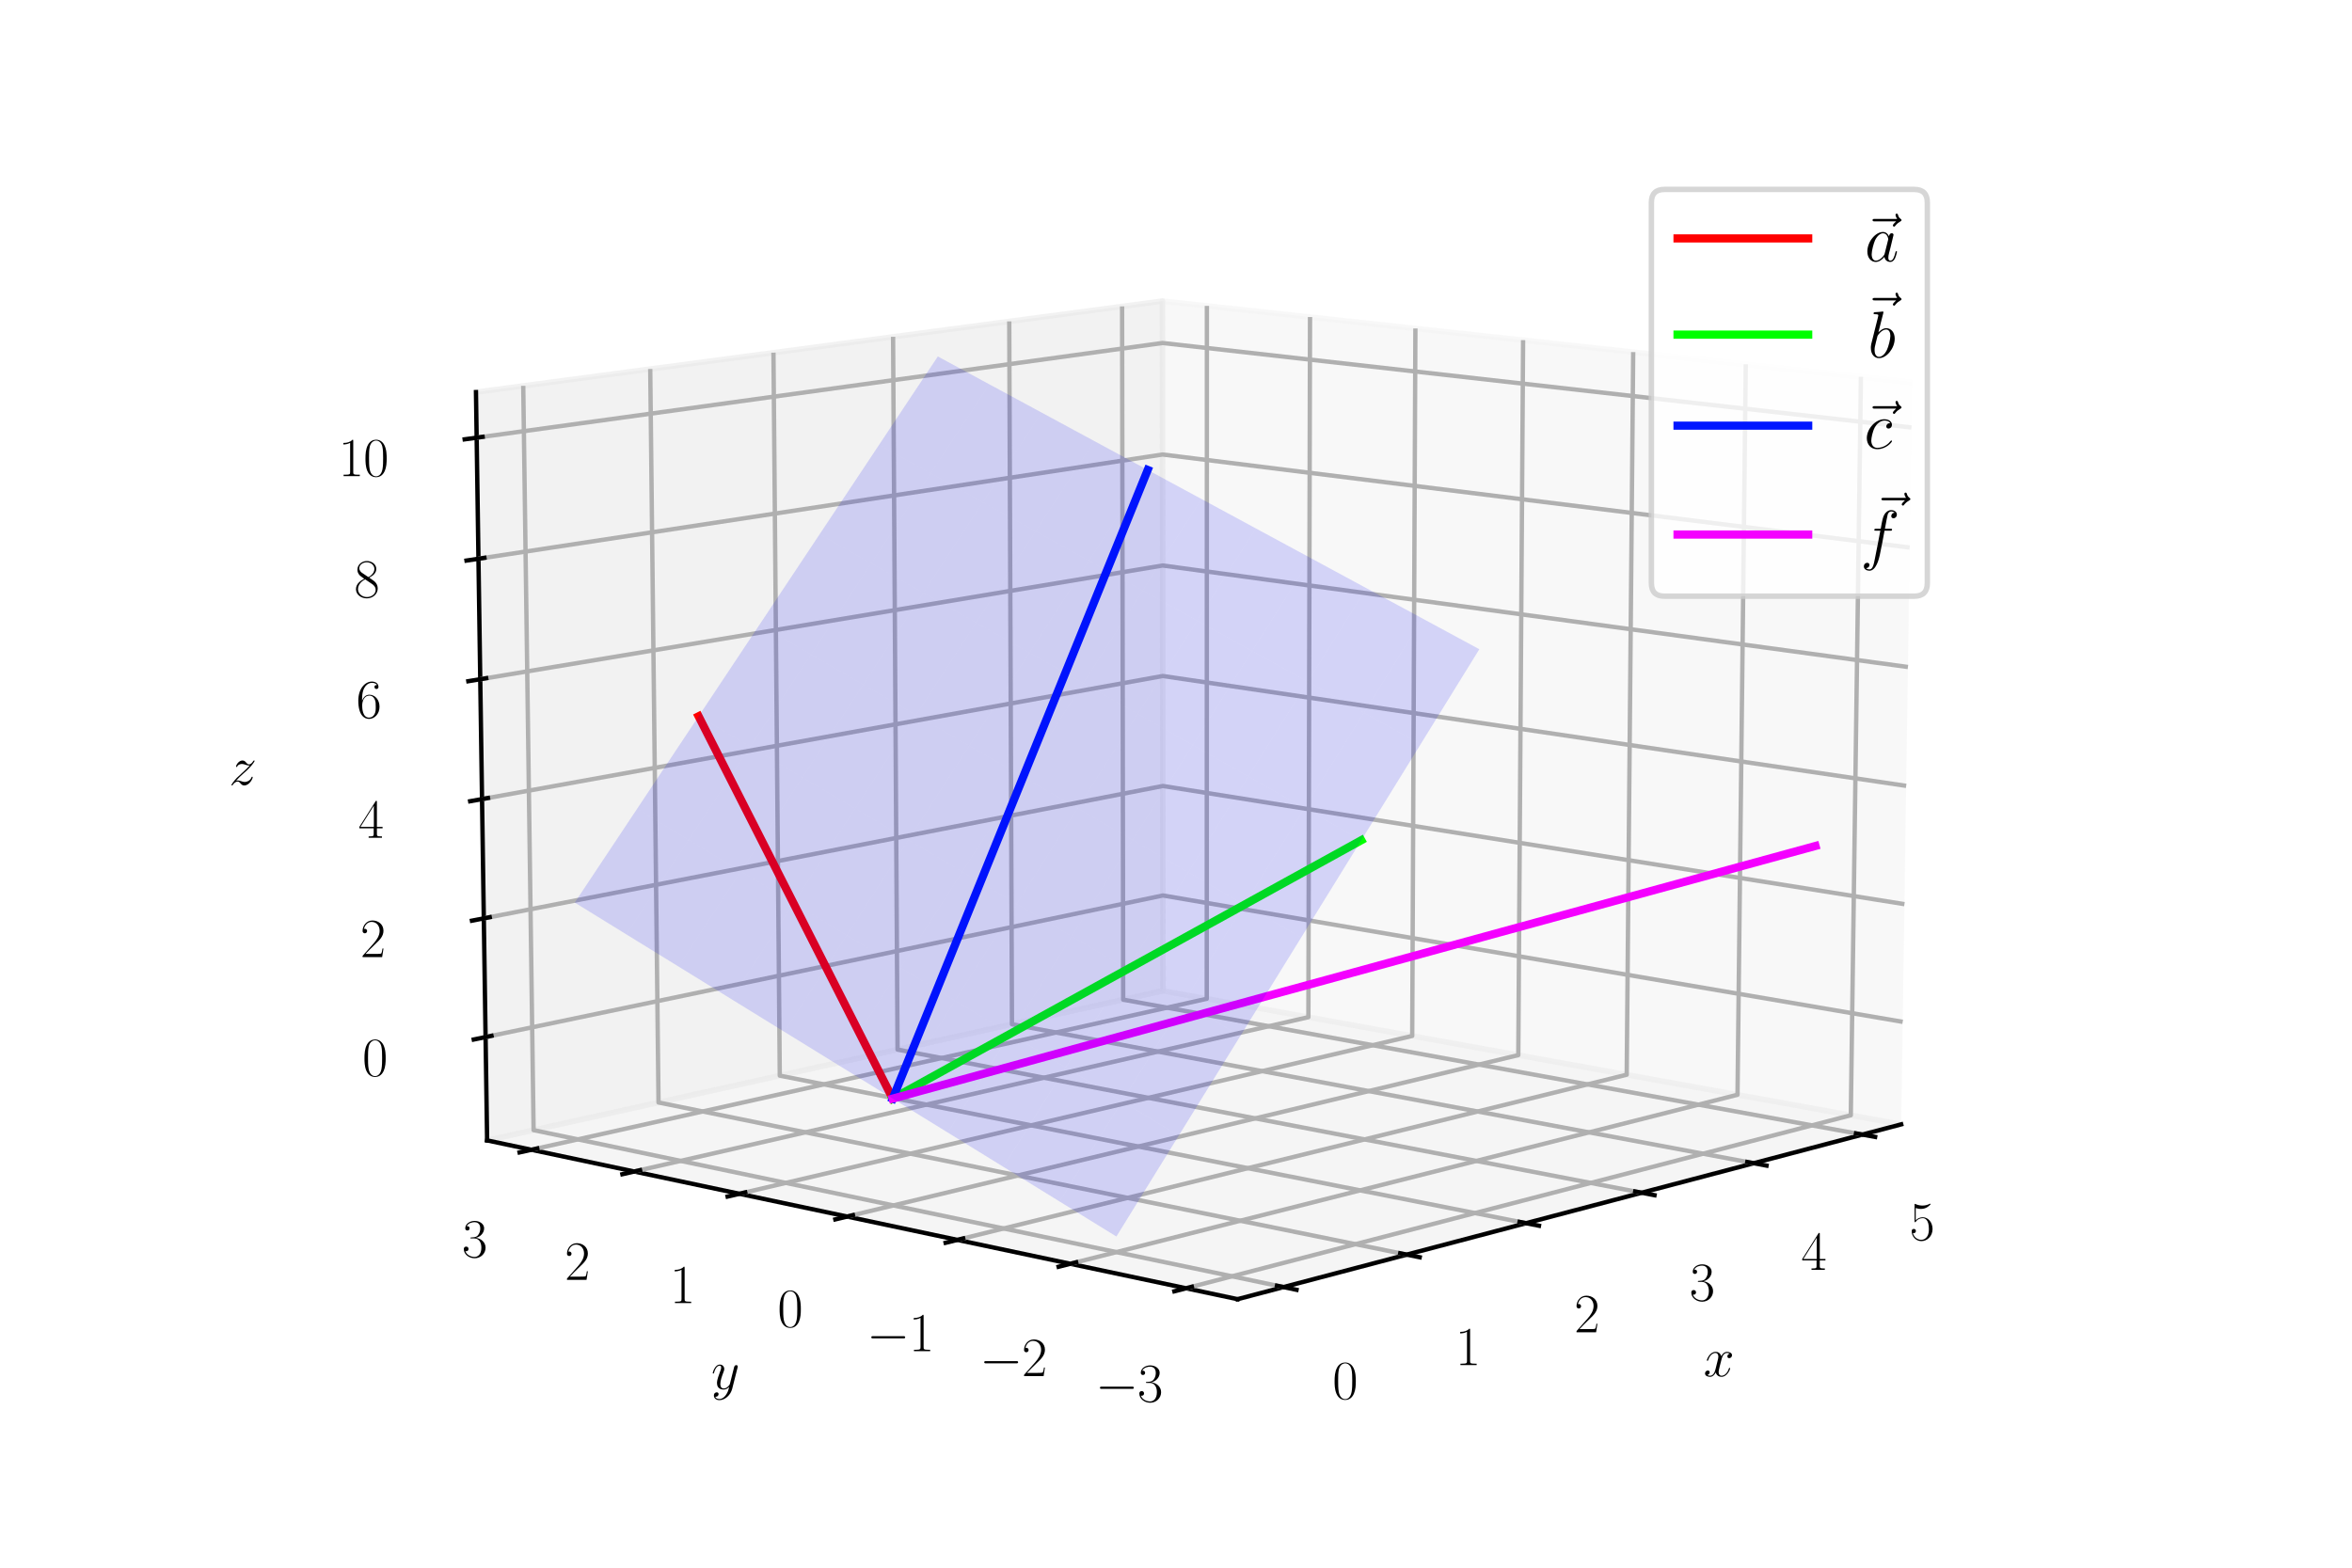 <?xml version="1.0" encoding="utf-8" standalone="no"?>
<!DOCTYPE svg PUBLIC "-//W3C//DTD SVG 1.1//EN"
  "http://www.w3.org/Graphics/SVG/1.1/DTD/svg11.dtd">
<svg xmlns:xlink="http://www.w3.org/1999/xlink" width="432pt" height="288pt" viewBox="0 0 432 288" xmlns="http://www.w3.org/2000/svg" version="1.1">
 <defs>
  <style type="text/css">*{stroke-linejoin: round; stroke-linecap: butt}</style>
 </defs>
 <g id="figure_1">
  <g id="patch_1">
   <path d="M 0 288 
L 432 288 
L 432 0 
L 0 0 
z
" style="fill: #ffffff"/>
  </g>
  <g id="patch_2">
   <path d="M 72 288 
L 360 288 
L 360 0 
L 72 0 
z
" style="fill: #ffffff"/>
  </g>
  <g id="pane3d_1">
   <g id="patch_3">
    <path d="M 349.196 206.556 
L 213.603 182.03 
L 213.512 55.304 
L 351.207 70.236 
" style="fill: #f2f2f2; opacity: 0.5; stroke: #f2f2f2; stroke-linejoin: miter"/>
   </g>
  </g>
  <g id="pane3d_2">
   <g id="patch_4">
    <path d="M 89.47 209.504 
L 213.603 182.03 
L 213.512 55.304 
L 87.423 72.034 
" style="fill: #e6e6e6; opacity: 0.5; stroke: #e6e6e6; stroke-linejoin: miter"/>
   </g>
  </g>
  <g id="pane3d_3">
   <g id="patch_5">
    <path d="M 227.307 238.671 
L 349.196 206.556 
L 213.603 182.03 
L 89.47 209.504 
" style="fill: #ececec; opacity: 0.5; stroke: #ececec; stroke-linejoin: miter"/>
   </g>
  </g>
  <g id="axis3d_1">
   <g id="line2d_1">
    <path d="M 349.196 206.556 
L 227.307 238.671 
" style="fill: none; stroke: #000000; stroke-width: 0.8; stroke-linecap: square"/>
   </g>
   <g id="text_1">
    <!-- $x$ -->
    <g transform="translate(312.884 252.837)scale(0.1 -0.1)">
     <defs>
      <path id="CMMI12-78" d="M 3034 2606 
C 2829 2567 2752 2414 2752 2293 
C 2752 2139 2874 2088 2963 2088 
C 3155 2088 3290 2254 3290 2427 
C 3290 2695 2982 2816 2714 2816 
C 2323 2816 2106 2433 2048 2312 
C 1901 2816 1504 2816 1389 2816 
C 736 2816 390 1980 390 1839 
C 390 1814 416 1782 461 1782 
C 512 1782 525 1820 538 1846 
C 755 2555 1184 2689 1370 2689 
C 1658 2689 1715 2420 1715 2267 
C 1715 2127 1677 1980 1600 1673 
L 1382 798 
C 1286 415 1101 64 762 64 
C 730 64 570 64 435 147 
C 666 192 717 383 717 460 
C 717 588 621 664 499 664 
C 346 664 179 530 179 326 
C 179 57 480 -64 755 -64 
C 1062 -64 1280 179 1414 441 
C 1517 64 1837 -64 2074 -64 
C 2726 -64 3072 773 3072 913 
C 3072 945 3046 971 3008 971 
C 2950 971 2944 939 2925 888 
C 2752 326 2381 64 2093 64 
C 1869 64 1747 230 1747 492 
C 1747 632 1773 734 1875 1156 
L 2099 2024 
C 2195 2408 2413 2689 2707 2689 
C 2720 2689 2899 2689 3034 2606 
z
" transform="scale(0.016)"/>
     </defs>
     <use xlink:href="#CMMI12-78" transform="scale(0.996)"/>
    </g>
   </g>
   <g id="Line3DCollection_1">
    <path d="M 235.743 236.448 
L 98.008 207.615 
L 96.106 70.882 
" style="fill: none; stroke: #b0b0b0; stroke-width: 0.8"/>
    <path d="M 258.376 230.485 
L 120.952 202.536 
L 119.431 67.787 
" style="fill: none; stroke: #b0b0b0; stroke-width: 0.8"/>
    <path d="M 280.292 224.71 
L 143.225 197.607 
L 142.064 64.784 
" style="fill: none; stroke: #b0b0b0; stroke-width: 0.8"/>
    <path d="M 301.526 219.116 
L 164.856 192.819 
L 164.034 61.869 
" style="fill: none; stroke: #b0b0b0; stroke-width: 0.8"/>
    <path d="M 322.108 213.693 
L 185.871 188.168 
L 185.371 59.038 
" style="fill: none; stroke: #b0b0b0; stroke-width: 0.8"/>
    <path d="M 342.068 208.434 
L 206.297 183.647 
L 206.1 56.288 
" style="fill: none; stroke: #b0b0b0; stroke-width: 0.8"/>
   </g>
   <g id="xtick_1">
    <g id="line2d_2">
     <path d="M 234.549 236.198 
L 238.136 236.949 
" style="fill: none; stroke: #000000; stroke-width: 0.8; stroke-linecap: square"/>
    </g>
    <g id="text_2">
     <!-- $\mathdefault{0}$ -->
     <g transform="translate(244.742 256.989)scale(0.1 -0.1)">
      <defs>
       <path id="CMR17-30" d="M 2688 2025 
C 2688 2416 2682 3080 2413 3591 
C 2176 4039 1798 4198 1466 4198 
C 1158 4198 768 4058 525 3597 
C 269 3118 243 2524 243 2025 
C 243 1661 250 1106 448 619 
C 723 -39 1216 -128 1466 -128 
C 1760 -128 2208 -7 2470 600 
C 2662 1042 2688 1559 2688 2025 
z
M 1466 -26 
C 1056 -26 813 325 723 812 
C 653 1188 653 1738 653 2096 
C 653 2588 653 2997 736 3387 
C 858 3929 1216 4096 1466 4096 
C 1728 4096 2067 3923 2189 3400 
C 2272 3036 2278 2607 2278 2096 
C 2278 1680 2278 1169 2202 792 
C 2067 95 1690 -26 1466 -26 
z
" transform="scale(0.016)"/>
      </defs>
      <use xlink:href="#CMR17-30" transform="scale(0.996)"/>
     </g>
    </g>
   </g>
   <g id="xtick_2">
    <g id="line2d_3">
     <path d="M 257.186 230.243 
L 260.76 230.97 
" style="fill: none; stroke: #000000; stroke-width: 0.8; stroke-linecap: square"/>
    </g>
    <g id="text_3">
     <!-- $\mathdefault{1}$ -->
     <g transform="translate(267.305 250.775)scale(0.1 -0.1)">
      <defs>
       <path id="CMR17-31" d="M 1702 4058 
C 1702 4192 1696 4192 1606 4192 
C 1357 3916 979 3827 621 3827 
C 602 3827 570 3827 563 3808 
C 557 3795 557 3782 557 3648 
C 755 3648 1088 3686 1344 3839 
L 1344 461 
C 1344 236 1331 160 781 160 
L 589 160 
L 589 0 
C 896 0 1216 0 1523 0 
C 1830 0 2150 0 2458 0 
L 2458 160 
L 2266 160 
C 1715 160 1702 230 1702 458 
L 1702 4058 
z
" transform="scale(0.016)"/>
      </defs>
      <use xlink:href="#CMR17-31" transform="scale(0.996)"/>
     </g>
    </g>
   </g>
   <g id="xtick_3">
    <g id="line2d_4">
     <path d="M 279.107 224.476 
L 282.668 225.18 
" style="fill: none; stroke: #000000; stroke-width: 0.8; stroke-linecap: square"/>
    </g>
    <g id="text_4">
     <!-- $\mathdefault{2}$ -->
     <g transform="translate(289.15 244.759)scale(0.1 -0.1)">
      <defs>
       <path id="CMR17-32" d="M 2669 989 
L 2554 989 
C 2490 536 2438 459 2413 420 
C 2381 369 1920 369 1830 369 
L 602 369 
C 832 619 1280 1072 1824 1597 
C 2214 1967 2669 2402 2669 3035 
C 2669 3790 2067 4224 1395 4224 
C 691 4224 262 3604 262 3030 
C 262 2780 448 2748 525 2748 
C 589 2748 781 2787 781 3010 
C 781 3207 614 3264 525 3264 
C 486 3264 448 3258 422 3245 
C 544 3790 915 4058 1306 4058 
C 1862 4058 2227 3617 2227 3035 
C 2227 2479 1901 2000 1536 1584 
L 262 146 
L 262 0 
L 2515 0 
L 2669 989 
z
" transform="scale(0.016)"/>
      </defs>
      <use xlink:href="#CMR17-32" transform="scale(0.996)"/>
     </g>
    </g>
   </g>
   <g id="xtick_4">
    <g id="line2d_5">
     <path d="M 300.345 218.889 
L 303.891 219.571 
" style="fill: none; stroke: #000000; stroke-width: 0.8; stroke-linecap: square"/>
    </g>
    <g id="text_5">
     <!-- $\mathdefault{3}$ -->
     <g transform="translate(310.312 238.931)scale(0.1 -0.1)">
      <defs>
       <path id="CMR17-33" d="M 1414 2157 
C 1984 2157 2234 1662 2234 1090 
C 2234 320 1824 25 1453 25 
C 1114 25 563 194 390 693 
C 422 680 454 680 486 680 
C 640 680 755 782 755 948 
C 755 1133 614 1216 486 1216 
C 378 1216 211 1165 211 926 
C 211 335 787 -128 1466 -128 
C 2176 -128 2720 430 2720 1085 
C 2720 1707 2208 2157 1600 2227 
C 2086 2328 2554 2756 2554 3329 
C 2554 3820 2048 4179 1472 4179 
C 890 4179 378 3829 378 3329 
C 378 3110 544 3072 627 3072 
C 762 3072 877 3155 877 3321 
C 877 3486 762 3569 627 3569 
C 602 3569 570 3569 544 3557 
C 730 3959 1235 4032 1459 4032 
C 1683 4032 2106 3925 2106 3320 
C 2106 3143 2080 2828 1862 2550 
C 1670 2304 1453 2304 1242 2284 
C 1210 2284 1062 2269 1037 2269 
C 992 2263 966 2257 966 2208 
C 966 2163 973 2157 1101 2157 
L 1414 2157 
z
" transform="scale(0.016)"/>
      </defs>
      <use xlink:href="#CMR17-33" transform="scale(0.996)"/>
     </g>
    </g>
   </g>
   <g id="xtick_5">
    <g id="line2d_6">
     <path d="M 320.932 213.473 
L 324.463 214.134 
" style="fill: none; stroke: #000000; stroke-width: 0.8; stroke-linecap: square"/>
    </g>
    <g id="text_6">
     <!-- $\mathdefault{4}$ -->
     <g transform="translate(330.82 233.283)scale(0.1 -0.1)">
      <defs>
       <path id="CMR17-34" d="M 2150 4122 
C 2150 4256 2144 4256 2029 4256 
L 128 1254 
L 128 1088 
L 1779 1088 
L 1779 457 
C 1779 224 1766 160 1318 160 
L 1197 160 
L 1197 0 
C 1402 0 1747 0 1965 0 
C 2182 0 2528 0 2733 0 
L 2733 160 
L 2611 160 
C 2163 160 2150 224 2150 457 
L 2150 1088 
L 2803 1088 
L 2803 1254 
L 2150 1254 
L 2150 4122 
z
M 1798 3703 
L 1798 1254 
L 256 1254 
L 1798 3703 
z
" transform="scale(0.016)"/>
      </defs>
      <use xlink:href="#CMR17-34" transform="scale(0.996)"/>
     </g>
    </g>
   </g>
   <g id="xtick_6">
    <g id="line2d_7">
     <path d="M 340.898 208.22 
L 344.412 208.862 
" style="fill: none; stroke: #000000; stroke-width: 0.8; stroke-linecap: square"/>
    </g>
    <g id="text_7">
     <!-- $\mathdefault{5}$ -->
     <g transform="translate(350.707 227.806)scale(0.1 -0.1)">
      <defs>
       <path id="CMR17-35" d="M 730 3692 
C 794 3666 1056 3584 1325 3584 
C 1920 3584 2246 3911 2432 4100 
C 2432 4157 2432 4192 2394 4192 
C 2387 4192 2374 4192 2323 4163 
C 2099 4058 1837 3973 1517 3973 
C 1325 3973 1037 3999 723 4139 
C 653 4171 640 4171 634 4171 
C 602 4171 595 4164 595 4037 
L 595 2203 
C 595 2089 595 2057 659 2057 
C 691 2057 704 2070 736 2114 
C 941 2401 1222 2522 1542 2522 
C 1766 2522 2246 2382 2246 1289 
C 2246 1085 2246 715 2054 421 
C 1894 159 1645 25 1370 25 
C 947 25 518 320 403 814 
C 429 807 480 795 506 795 
C 589 795 749 840 749 1038 
C 749 1210 627 1280 506 1280 
C 358 1280 262 1190 262 1011 
C 262 454 704 -128 1382 -128 
C 2042 -128 2669 440 2669 1264 
C 2669 2030 2170 2624 1549 2624 
C 1222 2624 947 2503 730 2274 
L 730 3692 
z
" transform="scale(0.016)"/>
      </defs>
      <use xlink:href="#CMR17-35" transform="scale(0.996)"/>
     </g>
    </g>
   </g>
  </g>
  <g id="axis3d_2">
   <g id="line2d_8">
    <path d="M 89.47 209.504 
L 227.307 238.671 
" style="fill: none; stroke: #000000; stroke-width: 0.8; stroke-linecap: square"/>
   </g>
   <g id="text_8">
    <!-- $y$ -->
    <g transform="translate(130.632 255.174)scale(0.1 -0.1)">
     <defs>
      <path id="CMMI12-79" d="M 1683 -700 
C 1510 -939 1261 -1152 947 -1152 
C 870 -1152 563 -1152 467 -889 
C 486 -895 518 -895 531 -895 
C 723 -895 851 -729 851 -582 
C 851 -435 730 -384 634 -384 
C 531 -384 307 -458 307 -759 
C 307 -1071 582 -1286 947 -1286 
C 1587 -1286 2234 -700 2413 6 
L 3040 2485 
C 3046 2517 3059 2556 3059 2594 
C 3059 2689 2982 2753 2886 2753 
C 2829 2753 2694 2727 2643 2535 
L 2170 658 
C 2138 543 2138 530 2086 460 
C 1958 281 1747 64 1440 64 
C 1082 64 1050 415 1050 588 
C 1050 952 1222 1443 1395 1903 
C 1466 2088 1504 2178 1504 2305 
C 1504 2574 1312 2816 998 2816 
C 410 2816 173 1890 173 1839 
C 173 1814 198 1782 243 1782 
C 301 1782 307 1807 333 1897 
C 486 2433 730 2689 979 2689 
C 1037 2689 1146 2689 1146 2478 
C 1146 2312 1075 2127 979 1884 
C 666 1047 666 837 666 683 
C 666 77 1101 -64 1421 -64 
C 1606 -64 1837 -6 2061 230 
L 2067 224 
C 1971 -147 1907 -392 1683 -700 
z
" transform="scale(0.016)"/>
     </defs>
     <use xlink:href="#CMMI12-79" transform="scale(0.996)"/>
    </g>
   </g>
   <g id="Line3DCollection_2">
    <path d="M 341.802 69.216 
L 339.944 204.883 
L 217.842 236.668 
" style="fill: none; stroke: #b0b0b0; stroke-width: 0.8"/>
    <path d="M 320.653 66.923 
L 319.134 201.118 
L 196.587 232.17 
" style="fill: none; stroke: #b0b0b0; stroke-width: 0.8"/>
    <path d="M 299.975 64.681 
L 298.781 197.437 
L 175.84 227.78 
" style="fill: none; stroke: #b0b0b0; stroke-width: 0.8"/>
    <path d="M 279.753 62.488 
L 278.87 193.835 
L 155.585 223.494 
" style="fill: none; stroke: #b0b0b0; stroke-width: 0.8"/>
    <path d="M 259.971 60.342 
L 259.386 190.311 
L 135.803 219.309 
" style="fill: none; stroke: #b0b0b0; stroke-width: 0.8"/>
    <path d="M 240.616 58.243 
L 240.316 186.862 
L 116.479 215.219 
" style="fill: none; stroke: #b0b0b0; stroke-width: 0.8"/>
    <path d="M 221.673 56.189 
L 221.648 183.485 
L 97.596 211.224 
" style="fill: none; stroke: #b0b0b0; stroke-width: 0.8"/>
   </g>
   <g id="xtick_7">
    <g id="line2d_9">
     <path d="M 218.91 236.39 
L 215.703 237.225 
" style="fill: none; stroke: #000000; stroke-width: 0.8; stroke-linecap: square"/>
    </g>
    <g id="text_9">
     <!-- $\mathdefault{−3}$ -->
     <g transform="translate(201.181 257.495)scale(0.1 -0.1)">
      <defs>
       <path id="CMSY10-0" d="M 4218 1472 
C 4326 1472 4442 1472 4442 1600 
C 4442 1728 4326 1728 4218 1728 
L 755 1728 
C 646 1728 531 1728 531 1600 
C 531 1472 646 1472 755 1472 
L 4218 1472 
z
" transform="scale(0.016)"/>
      </defs>
      <use xlink:href="#CMSY10-0" transform="scale(0.996)"/>
      <use xlink:href="#CMR17-33" transform="translate(77.487 0)scale(0.996)"/>
     </g>
    </g>
   </g>
   <g id="xtick_8">
    <g id="line2d_10">
     <path d="M 197.657 231.899 
L 194.441 232.714 
" style="fill: none; stroke: #000000; stroke-width: 0.8; stroke-linecap: square"/>
    </g>
    <g id="text_10">
     <!-- $\mathdefault{−2}$ -->
     <g transform="translate(179.926 252.802)scale(0.1 -0.1)">
      <use xlink:href="#CMSY10-0" transform="scale(0.996)"/>
      <use xlink:href="#CMR17-32" transform="translate(77.487 0)scale(0.996)"/>
     </g>
    </g>
   </g>
   <g id="xtick_9">
    <g id="line2d_11">
     <path d="M 176.913 227.516 
L 173.69 228.311 
" style="fill: none; stroke: #000000; stroke-width: 0.8; stroke-linecap: square"/>
    </g>
    <g id="text_11">
     <!-- $\mathdefault{−1}$ -->
     <g transform="translate(159.183 248.221)scale(0.1 -0.1)">
      <use xlink:href="#CMSY10-0" transform="scale(0.996)"/>
      <use xlink:href="#CMR17-31" transform="translate(77.487 0)scale(0.996)"/>
     </g>
    </g>
   </g>
   <g id="xtick_10">
    <g id="line2d_12">
     <path d="M 156.659 223.236 
L 153.431 224.013 
" style="fill: none; stroke: #000000; stroke-width: 0.8; stroke-linecap: square"/>
    </g>
    <g id="text_12">
     <!-- $\mathdefault{0}$ -->
     <g transform="translate(142.809 243.75)scale(0.1 -0.1)">
      <use xlink:href="#CMR17-30" transform="scale(0.996)"/>
     </g>
    </g>
   </g>
   <g id="xtick_11">
    <g id="line2d_13">
     <path d="M 136.879 219.056 
L 133.646 219.815 
" style="fill: none; stroke: #000000; stroke-width: 0.8; stroke-linecap: square"/>
    </g>
    <g id="text_13">
     <!-- $\mathdefault{1}$ -->
     <g transform="translate(123.036 239.383)scale(0.1 -0.1)">
      <use xlink:href="#CMR17-31" transform="scale(0.996)"/>
     </g>
    </g>
   </g>
   <g id="xtick_12">
    <g id="line2d_14">
     <path d="M 117.556 214.973 
L 114.319 215.714 
" style="fill: none; stroke: #000000; stroke-width: 0.8; stroke-linecap: square"/>
    </g>
    <g id="text_14">
     <!-- $\mathdefault{2}$ -->
     <g transform="translate(103.723 235.118)scale(0.1 -0.1)">
      <use xlink:href="#CMR17-32" transform="scale(0.996)"/>
     </g>
    </g>
   </g>
   <g id="xtick_13">
    <g id="line2d_15">
     <path d="M 98.674 210.983 
L 95.435 211.707 
" style="fill: none; stroke: #000000; stroke-width: 0.8; stroke-linecap: square"/>
    </g>
    <g id="text_15">
     <!-- $\mathdefault{3}$ -->
     <g transform="translate(84.854 230.951)scale(0.1 -0.1)">
      <use xlink:href="#CMR17-33" transform="scale(0.996)"/>
     </g>
    </g>
   </g>
  </g>
  <g id="axis3d_3">
   <g id="line2d_16">
    <path d="M 89.47 209.504 
L 87.423 72.034 
" style="fill: none; stroke: #000000; stroke-width: 0.8; stroke-linecap: square"/>
   </g>
   <g id="text_16">
    <!-- $z$ -->
    <g transform="translate(42.07 144.196)scale(0.1 -0.1)">
     <defs>
      <path id="CMMI12-7a" d="M 813 486 
C 1088 803 1312 1004 1632 1296 
C 2016 1632 2182 1793 2272 1891 
C 2720 2338 2944 2713 2944 2764 
C 2944 2816 2893 2816 2880 2816 
C 2835 2816 2822 2793 2790 2750 
C 2630 2494 2477 2367 2310 2367 
C 2176 2367 2106 2421 1984 2565 
C 1850 2715 1741 2816 1555 2816 
C 1088 2816 806 2257 806 2128 
C 806 2108 813 2068 870 2068 
C 922 2068 928 2091 947 2133 
C 1056 2372 1363 2414 1485 2414 
C 1619 2414 1747 2376 1882 2327 
C 2125 2240 2227 2240 2291 2240 
C 2336 2240 2362 2240 2394 2246 
C 2182 1994 1837 1683 1549 1418 
L 902 816 
C 512 415 275 33 275 -12 
C 275 -51 307 -64 346 -64 
C 384 -64 390 -57 435 14 
C 538 163 742 384 979 384 
C 1114 384 1178 342 1306 193 
C 1427 61 1536 -64 1741 -64 
C 2368 -64 2726 732 2726 876 
C 2726 903 2720 942 2656 942 
C 2605 942 2598 917 2579 855 
C 2438 488 2061 338 1811 338 
C 1677 338 1549 376 1414 425 
C 1158 512 1088 512 1005 512 
C 941 512 870 512 813 486 
z
" transform="scale(0.016)"/>
     </defs>
     <use xlink:href="#CMMI12-7a" transform="scale(0.996)"/>
    </g>
   </g>
   <g id="Line3DCollection_3">
    <path d="M 89.187 190.515 
L 213.59 164.506 
L 349.474 187.723 
" style="fill: none; stroke: #b0b0b0; stroke-width: 0.8"/>
    <path d="M 88.862 168.711 
L 213.576 144.392 
L 349.793 166.101 
" style="fill: none; stroke: #b0b0b0; stroke-width: 0.8"/>
    <path d="M 88.536 146.799 
L 213.561 124.187 
L 350.113 144.371 
" style="fill: none; stroke: #b0b0b0; stroke-width: 0.8"/>
    <path d="M 88.208 124.778 
L 213.547 103.888 
L 350.436 122.535 
" style="fill: none; stroke: #b0b0b0; stroke-width: 0.8"/>
    <path d="M 87.879 102.646 
L 213.532 83.497 
L 350.759 100.589 
" style="fill: none; stroke: #b0b0b0; stroke-width: 0.8"/>
    <path d="M 87.548 80.404 
L 213.518 63.011 
L 351.085 78.535 
" style="fill: none; stroke: #b0b0b0; stroke-width: 0.8"/>
   </g>
   <g id="xtick_14">
    <g id="line2d_17">
     <path d="M 90.268 190.289 
L 87.02 190.968 
" style="fill: none; stroke: #000000; stroke-width: 0.8; stroke-linecap: square"/>
    </g>
    <g id="text_17">
     <!-- $\mathdefault{0}$ -->
     <g transform="translate(66.555 197.649)scale(0.1 -0.1)">
      <use xlink:href="#CMR17-30" transform="scale(0.996)"/>
     </g>
    </g>
   </g>
   <g id="xtick_15">
    <g id="line2d_18">
     <path d="M 89.946 168.5 
L 86.69 169.135 
" style="fill: none; stroke: #000000; stroke-width: 0.8; stroke-linecap: square"/>
    </g>
    <g id="text_18">
     <!-- $\mathdefault{2}$ -->
     <g transform="translate(66.18 175.832)scale(0.1 -0.1)">
      <use xlink:href="#CMR17-32" transform="scale(0.996)"/>
     </g>
    </g>
   </g>
   <g id="xtick_16">
    <g id="line2d_19">
     <path d="M 89.623 146.603 
L 86.358 147.193 
" style="fill: none; stroke: #000000; stroke-width: 0.8; stroke-linecap: square"/>
    </g>
    <g id="text_19">
     <!-- $\mathdefault{4}$ -->
     <g transform="translate(65.803 153.906)scale(0.1 -0.1)">
      <use xlink:href="#CMR17-34" transform="scale(0.996)"/>
     </g>
    </g>
   </g>
   <g id="xtick_17">
    <g id="line2d_20">
     <path d="M 89.298 124.596 
L 86.024 125.142 
" style="fill: none; stroke: #000000; stroke-width: 0.8; stroke-linecap: square"/>
    </g>
    <g id="text_20">
     <!-- $\mathdefault{6}$ -->
     <g transform="translate(65.424 131.87)scale(0.1 -0.1)">
      <defs>
       <path id="CMR17-36" d="M 678 2176 
C 678 3690 1395 4032 1811 4032 
C 1946 4032 2272 4009 2400 3776 
C 2298 3776 2106 3776 2106 3553 
C 2106 3381 2246 3323 2336 3323 
C 2394 3323 2566 3348 2566 3560 
C 2566 3954 2246 4179 1805 4179 
C 1043 4179 243 3390 243 1984 
C 243 253 966 -128 1478 -128 
C 2099 -128 2688 427 2688 1283 
C 2688 2081 2170 2662 1517 2662 
C 1126 2662 838 2407 678 1960 
L 678 2176 
z
M 1478 25 
C 691 25 691 1200 691 1436 
C 691 1896 909 2560 1504 2560 
C 1613 2560 1926 2560 2138 2120 
C 2253 1870 2253 1609 2253 1289 
C 2253 944 2253 690 2118 434 
C 1978 171 1773 25 1478 25 
z
" transform="scale(0.016)"/>
      </defs>
      <use xlink:href="#CMR17-36" transform="scale(0.996)"/>
     </g>
    </g>
   </g>
   <g id="xtick_18">
    <g id="line2d_21">
     <path d="M 88.972 102.48 
L 85.689 102.98 
" style="fill: none; stroke: #000000; stroke-width: 0.8; stroke-linecap: square"/>
    </g>
    <g id="text_21">
     <!-- $\mathdefault{8}$ -->
     <g transform="translate(65.044 109.724)scale(0.1 -0.1)">
      <defs>
       <path id="CMR17-38" d="M 1741 2264 
C 2144 2467 2554 2773 2554 3263 
C 2554 3841 1990 4179 1472 4179 
C 890 4179 378 3759 378 3180 
C 378 3021 416 2747 666 2505 
C 730 2442 998 2251 1171 2130 
C 883 1983 211 1634 211 934 
C 211 279 838 -128 1459 -128 
C 2144 -128 2720 362 2720 1010 
C 2720 1590 2330 1857 2074 2029 
L 1741 2264 
z
M 902 2822 
C 851 2854 595 3051 595 3351 
C 595 3739 998 4032 1459 4032 
C 1965 4032 2336 3676 2336 3262 
C 2336 2669 1670 2331 1638 2331 
C 1632 2331 1626 2331 1574 2370 
L 902 2822 
z
M 2080 1519 
C 2176 1449 2483 1240 2483 851 
C 2483 381 2010 25 1472 25 
C 890 25 448 438 448 940 
C 448 1443 838 1862 1280 2060 
L 2080 1519 
z
" transform="scale(0.016)"/>
      </defs>
      <use xlink:href="#CMR17-38" transform="scale(0.996)"/>
     </g>
    </g>
   </g>
   <g id="xtick_19">
    <g id="line2d_22">
     <path d="M 88.643 80.252 
L 85.351 80.707 
" style="fill: none; stroke: #000000; stroke-width: 0.8; stroke-linecap: square"/>
    </g>
    <g id="text_22">
     <!-- $\mathdefault{10}$ -->
     <g transform="translate(62.171 87.467)scale(0.1 -0.1)">
      <use xlink:href="#CMR17-31" transform="scale(0.996)"/>
      <use xlink:href="#CMR17-30" transform="translate(45.69 0)scale(0.996)"/>
     </g>
    </g>
   </g>
  </g>
  <g id="axes_1">
   <g id="line2d_23">
    <path d="M 163.965 201.824 
L 128.315 131.59 
" clip-path="url(#p721c7c5d6d)" style="fill: none; stroke: #ff0000; stroke-width: 1.5; stroke-linecap: square"/>
   </g>
   <g id="line2d_24">
    <path d="M 163.965 201.824 
L 250.033 154.36 
" clip-path="url(#p721c7c5d6d)" style="fill: none; stroke: #00ff00; stroke-width: 1.5; stroke-linecap: square"/>
   </g>
   <g id="line2d_25">
    <path d="M 163.965 201.824 
L 210.804 86.333 
" clip-path="url(#p721c7c5d6d)" style="fill: none; stroke: #0016ff; stroke-width: 1.5; stroke-linecap: square"/>
   </g>
   <g id="line2d_26">
    <path d="M 163.965 201.824 
L 333.462 155.408 
" clip-path="url(#p721c7c5d6d)" style="fill: none; stroke: #f400ff; stroke-width: 1.5; stroke-linecap: square"/>
   </g>
   <g id="Poly3DCollection_1">
    <path d="M 170.948 86.973 
L 181.745 70.618 
L 172.254 65.486 
L 161.458 81.728 
z
" clip-path="url(#p721c7c5d6d)" style="fill: #0000f5; fill-opacity: 0.15"/>
    <path d="M 180.535 92.271 
L 191.332 75.803 
L 181.745 70.618 
L 170.948 86.973 
z
" clip-path="url(#p721c7c5d6d)" style="fill: #0000f5; fill-opacity: 0.15"/>
    <path d="M 160.026 103.516 
L 170.948 86.973 
L 161.458 81.728 
L 150.538 98.157 
z
" clip-path="url(#p721c7c5d6d)" style="fill: #0000f5; fill-opacity: 0.15"/>
    <path d="M 190.222 97.625 
L 201.018 81.041 
L 191.332 75.803 
L 180.535 92.271 
z
" clip-path="url(#p721c7c5d6d)" style="fill: #0000f5; fill-opacity: 0.15"/>
    <path d="M 169.613 108.932 
L 180.535 92.271 
L 170.948 86.973 
L 160.026 103.516 
z
" clip-path="url(#p721c7c5d6d)" style="fill: #0000f5; fill-opacity: 0.15"/>
    <path d="M 148.977 120.253 
L 160.026 103.516 
L 150.538 98.157 
L 139.491 114.776 
z
" clip-path="url(#p721c7c5d6d)" style="fill: #0000f5; fill-opacity: 0.15"/>
    <path d="M 200.009 103.034 
L 210.804 86.333 
L 201.018 81.041 
L 190.222 97.625 
z
" clip-path="url(#p721c7c5d6d)" style="fill: #0000f5; fill-opacity: 0.15"/>
    <path d="M 179.299 114.403 
L 190.222 97.625 
L 180.535 92.271 
L 169.613 108.932 
z
" clip-path="url(#p721c7c5d6d)" style="fill: #0000f5; fill-opacity: 0.15"/>
    <path d="M 158.562 125.788 
L 169.613 108.932 
L 160.026 103.516 
L 148.977 120.253 
z
" clip-path="url(#p721c7c5d6d)" style="fill: #0000f5; fill-opacity: 0.15"/>
    <path d="M 137.799 137.187 
L 148.977 120.253 
L 139.491 114.776 
L 128.315 131.59 
z
" clip-path="url(#p721c7c5d6d)" style="fill: #0000f5; fill-opacity: 0.15"/>
    <path d="M 209.898 108.5 
L 220.692 91.68 
L 210.804 86.333 
L 200.009 103.034 
z
" clip-path="url(#p721c7c5d6d)" style="fill: #0000f5; fill-opacity: 0.15"/>
    <path d="M 189.087 119.932 
L 200.009 103.034 
L 190.222 97.625 
L 179.299 114.403 
z
" clip-path="url(#p721c7c5d6d)" style="fill: #0000f5; fill-opacity: 0.15"/>
    <path d="M 168.248 131.38 
L 179.299 114.403 
L 169.613 108.932 
L 158.562 125.788 
z
" clip-path="url(#p721c7c5d6d)" style="fill: #0000f5; fill-opacity: 0.15"/>
    <path d="M 147.382 142.842 
L 158.562 125.788 
L 148.977 120.253 
L 137.799 137.187 
z
" clip-path="url(#p721c7c5d6d)" style="fill: #0000f5; fill-opacity: 0.15"/>
    <path d="M 126.488 154.32 
L 137.799 137.187 
L 128.315 131.59 
L 117.007 148.601 
z
" clip-path="url(#p721c7c5d6d)" style="fill: #0000f5; fill-opacity: 0.15"/>
    <path d="M 219.892 114.023 
L 230.683 97.083 
L 220.692 91.68 
L 209.898 108.5 
z
" clip-path="url(#p721c7c5d6d)" style="fill: #0000f5; fill-opacity: 0.15"/>
    <path d="M 198.978 125.519 
L 209.898 108.5 
L 200.009 103.034 
L 189.087 119.932 
z
" clip-path="url(#p721c7c5d6d)" style="fill: #0000f5; fill-opacity: 0.15"/>
    <path d="M 178.036 137.031 
L 189.087 119.932 
L 179.299 114.403 
L 168.248 131.38 
z
" clip-path="url(#p721c7c5d6d)" style="fill: #0000f5; fill-opacity: 0.15"/>
    <path d="M 157.066 148.557 
L 168.248 131.38 
L 158.562 125.788 
L 147.382 142.842 
z
" clip-path="url(#p721c7c5d6d)" style="fill: #0000f5; fill-opacity: 0.15"/>
    <path d="M 136.068 160.099 
L 147.382 142.842 
L 137.799 137.187 
L 126.488 154.32 
z
" clip-path="url(#p721c7c5d6d)" style="fill: #0000f5; fill-opacity: 0.15"/>
    <path d="M 115.043 171.656 
L 126.488 154.32 
L 117.007 148.601 
L 105.567 165.812 
z
" clip-path="url(#p721c7c5d6d)" style="fill: #0000f5; fill-opacity: 0.15"/>
    <path d="M 229.991 119.605 
L 240.779 102.542 
L 230.683 97.083 
L 219.892 114.023 
z
" clip-path="url(#p721c7c5d6d)" style="fill: #0000f5; fill-opacity: 0.15"/>
    <path d="M 208.973 131.165 
L 219.892 114.023 
L 209.898 108.5 
L 198.978 125.519 
z
" clip-path="url(#p721c7c5d6d)" style="fill: #0000f5; fill-opacity: 0.15"/>
    <path d="M 187.927 142.741 
L 198.978 125.519 
L 189.087 119.932 
L 178.036 137.031 
z
" clip-path="url(#p721c7c5d6d)" style="fill: #0000f5; fill-opacity: 0.15"/>
    <path d="M 166.852 154.333 
L 178.036 137.031 
L 168.248 131.38 
L 157.066 148.557 
z
" clip-path="url(#p721c7c5d6d)" style="fill: #0000f5; fill-opacity: 0.15"/>
    <path d="M 145.75 165.94 
L 157.066 148.557 
L 147.382 142.842 
L 136.068 160.099 
z
" clip-path="url(#p721c7c5d6d)" style="fill: #0000f5; fill-opacity: 0.15"/>
    <path d="M 124.62 177.562 
L 136.068 160.099 
L 126.488 154.32 
L 115.043 171.656 
z
" clip-path="url(#p721c7c5d6d)" style="fill: #0000f5; fill-opacity: 0.15"/>
    <path d="M 240.197 125.246 
L 250.981 108.06 
L 240.779 102.542 
L 229.991 119.605 
z
" clip-path="url(#p721c7c5d6d)" style="fill: #0000f5; fill-opacity: 0.15"/>
    <path d="M 219.074 136.872 
L 229.991 119.605 
L 219.892 114.023 
L 208.973 131.165 
z
" clip-path="url(#p721c7c5d6d)" style="fill: #0000f5; fill-opacity: 0.15"/>
    <path d="M 197.923 148.513 
L 208.973 131.165 
L 198.978 125.519 
L 187.927 142.741 
z
" clip-path="url(#p721c7c5d6d)" style="fill: #0000f5; fill-opacity: 0.15"/>
    <path d="M 176.743 160.17 
L 187.927 142.741 
L 178.036 137.031 
L 166.852 154.333 
z
" clip-path="url(#p721c7c5d6d)" style="fill: #0000f5; fill-opacity: 0.15"/>
    <path d="M 155.535 171.842 
L 166.852 154.333 
L 157.066 148.557 
L 145.75 165.94 
z
" clip-path="url(#p721c7c5d6d)" style="fill: #0000f5; fill-opacity: 0.15"/>
    <path d="M 134.299 183.53 
L 145.75 165.94 
L 136.068 160.099 
L 124.62 177.562 
z
" clip-path="url(#p721c7c5d6d)" style="fill: #0000f5; fill-opacity: 0.15"/>
    <path d="M 250.513 130.947 
L 261.292 113.635 
L 250.981 108.06 
L 240.197 125.246 
z
" clip-path="url(#p721c7c5d6d)" style="fill: #0000f5; fill-opacity: 0.15"/>
    <path d="M 229.284 142.639 
L 240.197 125.246 
L 229.991 119.605 
L 219.074 136.872 
z
" clip-path="url(#p721c7c5d6d)" style="fill: #0000f5; fill-opacity: 0.15"/>
    <path d="M 208.026 154.346 
L 219.074 136.872 
L 208.973 131.165 
L 197.923 148.513 
z
" clip-path="url(#p721c7c5d6d)" style="fill: #0000f5; fill-opacity: 0.15"/>
    <path d="M 186.74 166.069 
L 197.923 148.513 
L 187.927 142.741 
L 176.743 160.17 
z
" clip-path="url(#p721c7c5d6d)" style="fill: #0000f5; fill-opacity: 0.15"/>
    <path d="M 165.425 177.808 
L 176.743 160.17 
L 166.852 154.333 
L 155.535 171.842 
z
" clip-path="url(#p721c7c5d6d)" style="fill: #0000f5; fill-opacity: 0.15"/>
    <path d="M 144.082 189.563 
L 155.535 171.842 
L 145.75 165.94 
L 134.299 183.53 
z
" clip-path="url(#p721c7c5d6d)" style="fill: #0000f5; fill-opacity: 0.15"/>
    <path d="M 260.939 136.709 
L 271.713 119.271 
L 261.292 113.635 
L 250.513 130.947 
z
" clip-path="url(#p721c7c5d6d)" style="fill: #0000f5; fill-opacity: 0.15"/>
    <path d="M 239.603 148.468 
L 250.513 130.947 
L 240.197 125.246 
L 229.284 142.639 
z
" clip-path="url(#p721c7c5d6d)" style="fill: #0000f5; fill-opacity: 0.15"/>
    <path d="M 218.238 160.242 
L 229.284 142.639 
L 219.074 136.872 
L 208.026 154.346 
z
" clip-path="url(#p721c7c5d6d)" style="fill: #0000f5; fill-opacity: 0.15"/>
    <path d="M 196.844 172.032 
L 208.026 154.346 
L 197.923 148.513 
L 186.74 166.069 
z
" clip-path="url(#p721c7c5d6d)" style="fill: #0000f5; fill-opacity: 0.15"/>
    <path d="M 175.421 183.839 
L 186.74 166.069 
L 176.743 160.17 
L 165.425 177.808 
z
" clip-path="url(#p721c7c5d6d)" style="fill: #0000f5; fill-opacity: 0.15"/>
    <path d="M 153.97 195.661 
L 165.425 177.808 
L 155.535 171.842 
L 144.082 189.563 
z
" clip-path="url(#p721c7c5d6d)" style="fill: #0000f5; fill-opacity: 0.15"/>
    <path d="M 250.033 154.36 
L 260.939 136.709 
L 250.513 130.947 
L 239.603 148.468 
z
" clip-path="url(#p721c7c5d6d)" style="fill: #0000f5; fill-opacity: 0.15"/>
    <path d="M 228.56 166.202 
L 239.603 148.468 
L 229.284 142.639 
L 218.238 160.242 
z
" clip-path="url(#p721c7c5d6d)" style="fill: #0000f5; fill-opacity: 0.15"/>
    <path d="M 207.058 178.06 
L 218.238 160.242 
L 208.026 154.346 
L 196.844 172.032 
z
" clip-path="url(#p721c7c5d6d)" style="fill: #0000f5; fill-opacity: 0.15"/>
    <path d="M 185.526 189.934 
L 196.844 172.032 
L 186.74 166.069 
L 175.421 183.839 
z
" clip-path="url(#p721c7c5d6d)" style="fill: #0000f5; fill-opacity: 0.15"/>
    <path d="M 163.965 201.824 
L 175.421 183.839 
L 165.425 177.808 
L 153.97 195.661 
z
" clip-path="url(#p721c7c5d6d)" style="fill: #0000f5; fill-opacity: 0.15"/>
    <path d="M 238.994 172.226 
L 250.033 154.36 
L 239.603 148.468 
L 228.56 166.202 
z
" clip-path="url(#p721c7c5d6d)" style="fill: #0000f5; fill-opacity: 0.15"/>
    <path d="M 217.382 184.153 
L 228.56 166.202 
L 218.238 160.242 
L 207.058 178.06 
z
" clip-path="url(#p721c7c5d6d)" style="fill: #0000f5; fill-opacity: 0.15"/>
    <path d="M 195.74 196.096 
L 207.058 178.06 
L 196.844 172.032 
L 185.526 189.934 
z
" clip-path="url(#p721c7c5d6d)" style="fill: #0000f5; fill-opacity: 0.15"/>
    <path d="M 174.069 208.055 
L 185.526 189.934 
L 175.421 183.839 
L 163.965 201.824 
z
" clip-path="url(#p721c7c5d6d)" style="fill: #0000f5; fill-opacity: 0.15"/>
    <path d="M 227.82 190.313 
L 238.994 172.226 
L 228.56 166.202 
L 217.382 184.153 
z
" clip-path="url(#p721c7c5d6d)" style="fill: #0000f5; fill-opacity: 0.15"/>
    <path d="M 206.067 202.325 
L 217.382 184.153 
L 207.058 178.06 
L 195.74 196.096 
z
" clip-path="url(#p721c7c5d6d)" style="fill: #0000f5; fill-opacity: 0.15"/>
    <path d="M 184.284 214.354 
L 195.74 196.096 
L 185.526 189.934 
L 174.069 208.055 
z
" clip-path="url(#p721c7c5d6d)" style="fill: #0000f5; fill-opacity: 0.15"/>
    <path d="M 216.506 208.623 
L 227.82 190.313 
L 217.382 184.153 
L 206.067 202.325 
z
" clip-path="url(#p721c7c5d6d)" style="fill: #0000f5; fill-opacity: 0.15"/>
    <path d="M 194.611 220.723 
L 206.067 202.325 
L 195.74 196.096 
L 184.284 214.354 
z
" clip-path="url(#p721c7c5d6d)" style="fill: #0000f5; fill-opacity: 0.15"/>
    <path d="M 205.052 227.162 
L 216.506 208.623 
L 206.067 202.325 
L 194.611 220.723 
z
" clip-path="url(#p721c7c5d6d)" style="fill: #0000f5; fill-opacity: 0.15"/>
   </g>
   <g id="legend_1">
    <g id="patch_6">
     <path d="M 305.719 109.526 
L 351.6 109.526 
Q 354 109.526 354 107.126 
L 354 37.2 
Q 354 34.8 351.6 34.8 
L 305.719 34.8 
Q 303.319 34.8 303.319 37.2 
L 303.319 107.126 
Q 303.319 109.526 305.719 109.526 
z
" style="fill: #ffffff; opacity: 0.8; stroke: #cccccc; stroke-linejoin: miter"/>
    </g>
    <g id="line2d_27">
     <path d="M 308.119 43.8 
L 320.119 43.8 
L 332.119 43.8 
" style="fill: none; stroke: #ff0000; stroke-width: 1.5; stroke-linecap: square"/>
    </g>
    <g id="text_23">
     <!-- $\vec{a}$ -->
     <g transform="translate(341.719 48)scale(0.12 -0.12)">
      <defs>
       <path id="CMMI12-7e" d="M 3424 3835 
C 3347 3764 3110 3540 3110 3451 
C 3110 3387 3168 3329 3232 3329 
C 3290 3329 3315 3368 3360 3432 
C 3514 3624 3686 3745 3834 3828 
C 3898 3867 3942 3886 3942 3956 
C 3942 4014 3891 4046 3853 4078 
C 3674 4200 3629 4372 3610 4449 
C 3590 4500 3571 4577 3482 4577 
C 3443 4577 3366 4552 3366 4456 
C 3366 4398 3405 4244 3526 4072 
L 1376 4072 
C 1267 4072 1158 4072 1158 3950 
C 1158 3835 1274 3835 1376 3835 
L 3424 3835 
z
" transform="scale(0.016)"/>
       <path id="CMMI12-61" d="M 1926 760 
C 1894 651 1894 639 1805 517 
C 1664 338 1382 64 1082 64 
C 819 64 672 300 672 677 
C 672 1028 870 1743 992 2012 
C 1210 2459 1510 2689 1760 2689 
C 2182 2689 2266 2165 2266 2114 
C 2266 2108 2246 2024 2240 2012 
L 1926 760 
z
M 2336 2395 
C 2266 2561 2093 2816 1760 2816 
C 1037 2816 256 1884 256 939 
C 256 307 627 -64 1062 -64 
C 1414 -64 1715 211 1894 422 
C 1958 45 2259 -64 2451 -64 
C 2643 -64 2797 51 2912 281 
C 3014 498 3104 888 3104 913 
C 3104 945 3078 971 3040 971 
C 2982 971 2976 939 2950 843 
C 2854 466 2733 64 2470 64 
C 2285 64 2272 230 2272 358 
C 2272 505 2291 575 2349 824 
C 2394 984 2426 1124 2477 1309 
C 2714 2267 2771 2497 2771 2535 
C 2771 2625 2701 2695 2605 2695 
C 2400 2695 2349 2472 2336 2395 
z
" transform="scale(0.016)"/>
      </defs>
      <use xlink:href="#CMMI12-7e" transform="scale(0.996)"/>
      <use xlink:href="#CMMI12-61" transform="translate(6.446 0)scale(0.996)"/>
     </g>
    </g>
    <g id="line2d_28">
     <path d="M 308.119 61.476 
L 320.119 61.476 
L 332.119 61.476 
" style="fill: none; stroke: #00ff00; stroke-width: 1.5; stroke-linecap: square"/>
    </g>
    <g id="text_24">
     <!-- $\vec{b}$ -->
     <g transform="translate(341.719 65.676)scale(0.12 -0.12)">
      <defs>
       <path id="CMMI12-62" d="M 1478 4257 
C 1485 4283 1498 4321 1498 4352 
C 1498 4416 1434 4416 1421 4416 
C 1414 4416 1184 4393 1069 4377 
C 960 4377 864 4358 749 4358 
C 595 4345 550 4339 550 4224 
C 550 4160 614 4160 678 4160 
C 1005 4160 1005 4103 1005 4040 
C 1005 3996 954 3811 928 3696 
L 774 3085 
C 710 2831 346 1387 320 1272 
C 288 1114 288 1005 288 922 
C 288 274 653 -64 1069 -64 
C 1811 -64 2579 888 2579 1814 
C 2579 2401 2246 2816 1766 2816 
C 1434 2816 1133 2542 1011 2414 
L 1478 4257 
z
M 1075 64 
C 870 64 646 217 646 715 
C 646 926 666 1047 781 1494 
C 800 1577 902 1986 928 2069 
C 941 2120 1318 2689 1754 2689 
C 2035 2689 2163 2408 2163 2076 
C 2163 1769 1984 1047 1824 715 
C 1664 370 1370 64 1075 64 
z
" transform="scale(0.016)"/>
      </defs>
      <use xlink:href="#CMMI12-7e" transform="translate(0 26.29)scale(0.996)"/>
      <use xlink:href="#CMMI12-62" transform="translate(11.312 0)scale(0.996)"/>
     </g>
    </g>
    <g id="line2d_29">
     <path d="M 308.119 78.201 
L 320.119 78.201 
L 332.119 78.201 
" style="fill: none; stroke: #0016ff; stroke-width: 1.5; stroke-linecap: square"/>
    </g>
    <g id="text_25">
     <!-- $\vec{c}$ -->
     <g transform="translate(341.719 82.401)scale(0.12 -0.12)">
      <defs>
       <path id="CMMI12-63" d="M 2502 2431 
C 2381 2431 2323 2431 2234 2355 
C 2195 2323 2125 2227 2125 2125 
C 2125 1997 2221 1920 2342 1920 
C 2496 1920 2669 2044 2669 2292 
C 2669 2588 2374 2816 1933 2816 
C 1094 2816 256 1903 256 996 
C 256 441 602 -64 1254 -64 
C 2125 -64 2675 622 2675 706 
C 2675 744 2637 776 2611 776 
C 2592 776 2586 770 2528 713 
C 2118 162 1510 64 1267 64 
C 826 64 685 446 685 764 
C 685 988 794 1605 1024 2039 
C 1190 2338 1536 2682 1939 2682 
C 2022 2682 2374 2682 2502 2431 
z
" transform="scale(0.016)"/>
      </defs>
      <use xlink:href="#CMMI12-7e" transform="scale(0.996)"/>
      <use xlink:href="#CMMI12-63" transform="translate(5.639 0)scale(0.996)"/>
     </g>
    </g>
    <g id="line2d_30">
     <path d="M 308.119 98.202 
L 320.119 98.202 
L 332.119 98.202 
" style="fill: none; stroke: #f400ff; stroke-width: 1.5; stroke-linecap: square"/>
    </g>
    <g id="text_26">
     <!-- $\vec{f}$ -->
     <g transform="translate(341.719 102.402)scale(0.12 -0.12)">
      <defs>
       <path id="CMMI12-66" d="M 2854 2566 
C 2982 2566 3034 2566 3034 2688 
C 3034 2752 2982 2752 2867 2752 
L 2349 2752 
C 2470 3429 2560 3897 2611 4107 
C 2650 4265 2784 4416 2950 4416 
C 3085 4416 3219 4358 3283 4298 
C 3034 4272 2957 4082 2957 3969 
C 2957 3837 3053 3759 3174 3759 
C 3302 3759 3494 3870 3494 4119 
C 3494 4393 3226 4544 2944 4544 
C 2669 4544 2400 4334 2272 4078 
C 2157 3848 2093 3611 1946 2752 
L 1517 2752 
C 1395 2752 1331 2752 1331 2637 
C 1331 2566 1370 2566 1498 2566 
L 1907 2566 
C 1792 1976 1530 542 1382 -137 
C 1274 -689 1178 -1152 858 -1152 
C 838 -1152 653 -1152 538 -1031 
C 864 -1005 864 -726 864 -720 
C 864 -593 768 -517 646 -517 
C 518 -517 326 -625 326 -867 
C 326 -1140 608 -1280 858 -1280 
C 1510 -1280 1779 -118 1850 199 
C 1965 688 2278 2376 2310 2566 
L 2854 2566 
z
" transform="scale(0.016)"/>
      </defs>
      <use xlink:href="#CMMI12-7e" transform="translate(13.569 26.29)scale(0.996)"/>
      <use xlink:href="#CMMI12-66" transform="scale(0.996)"/>
     </g>
    </g>
   </g>
  </g>
 </g>
 <defs>
  <clipPath id="p721c7c5d6d">
   <rect x="72" y="0" width="288" height="288"/>
  </clipPath>
 </defs>
</svg>
